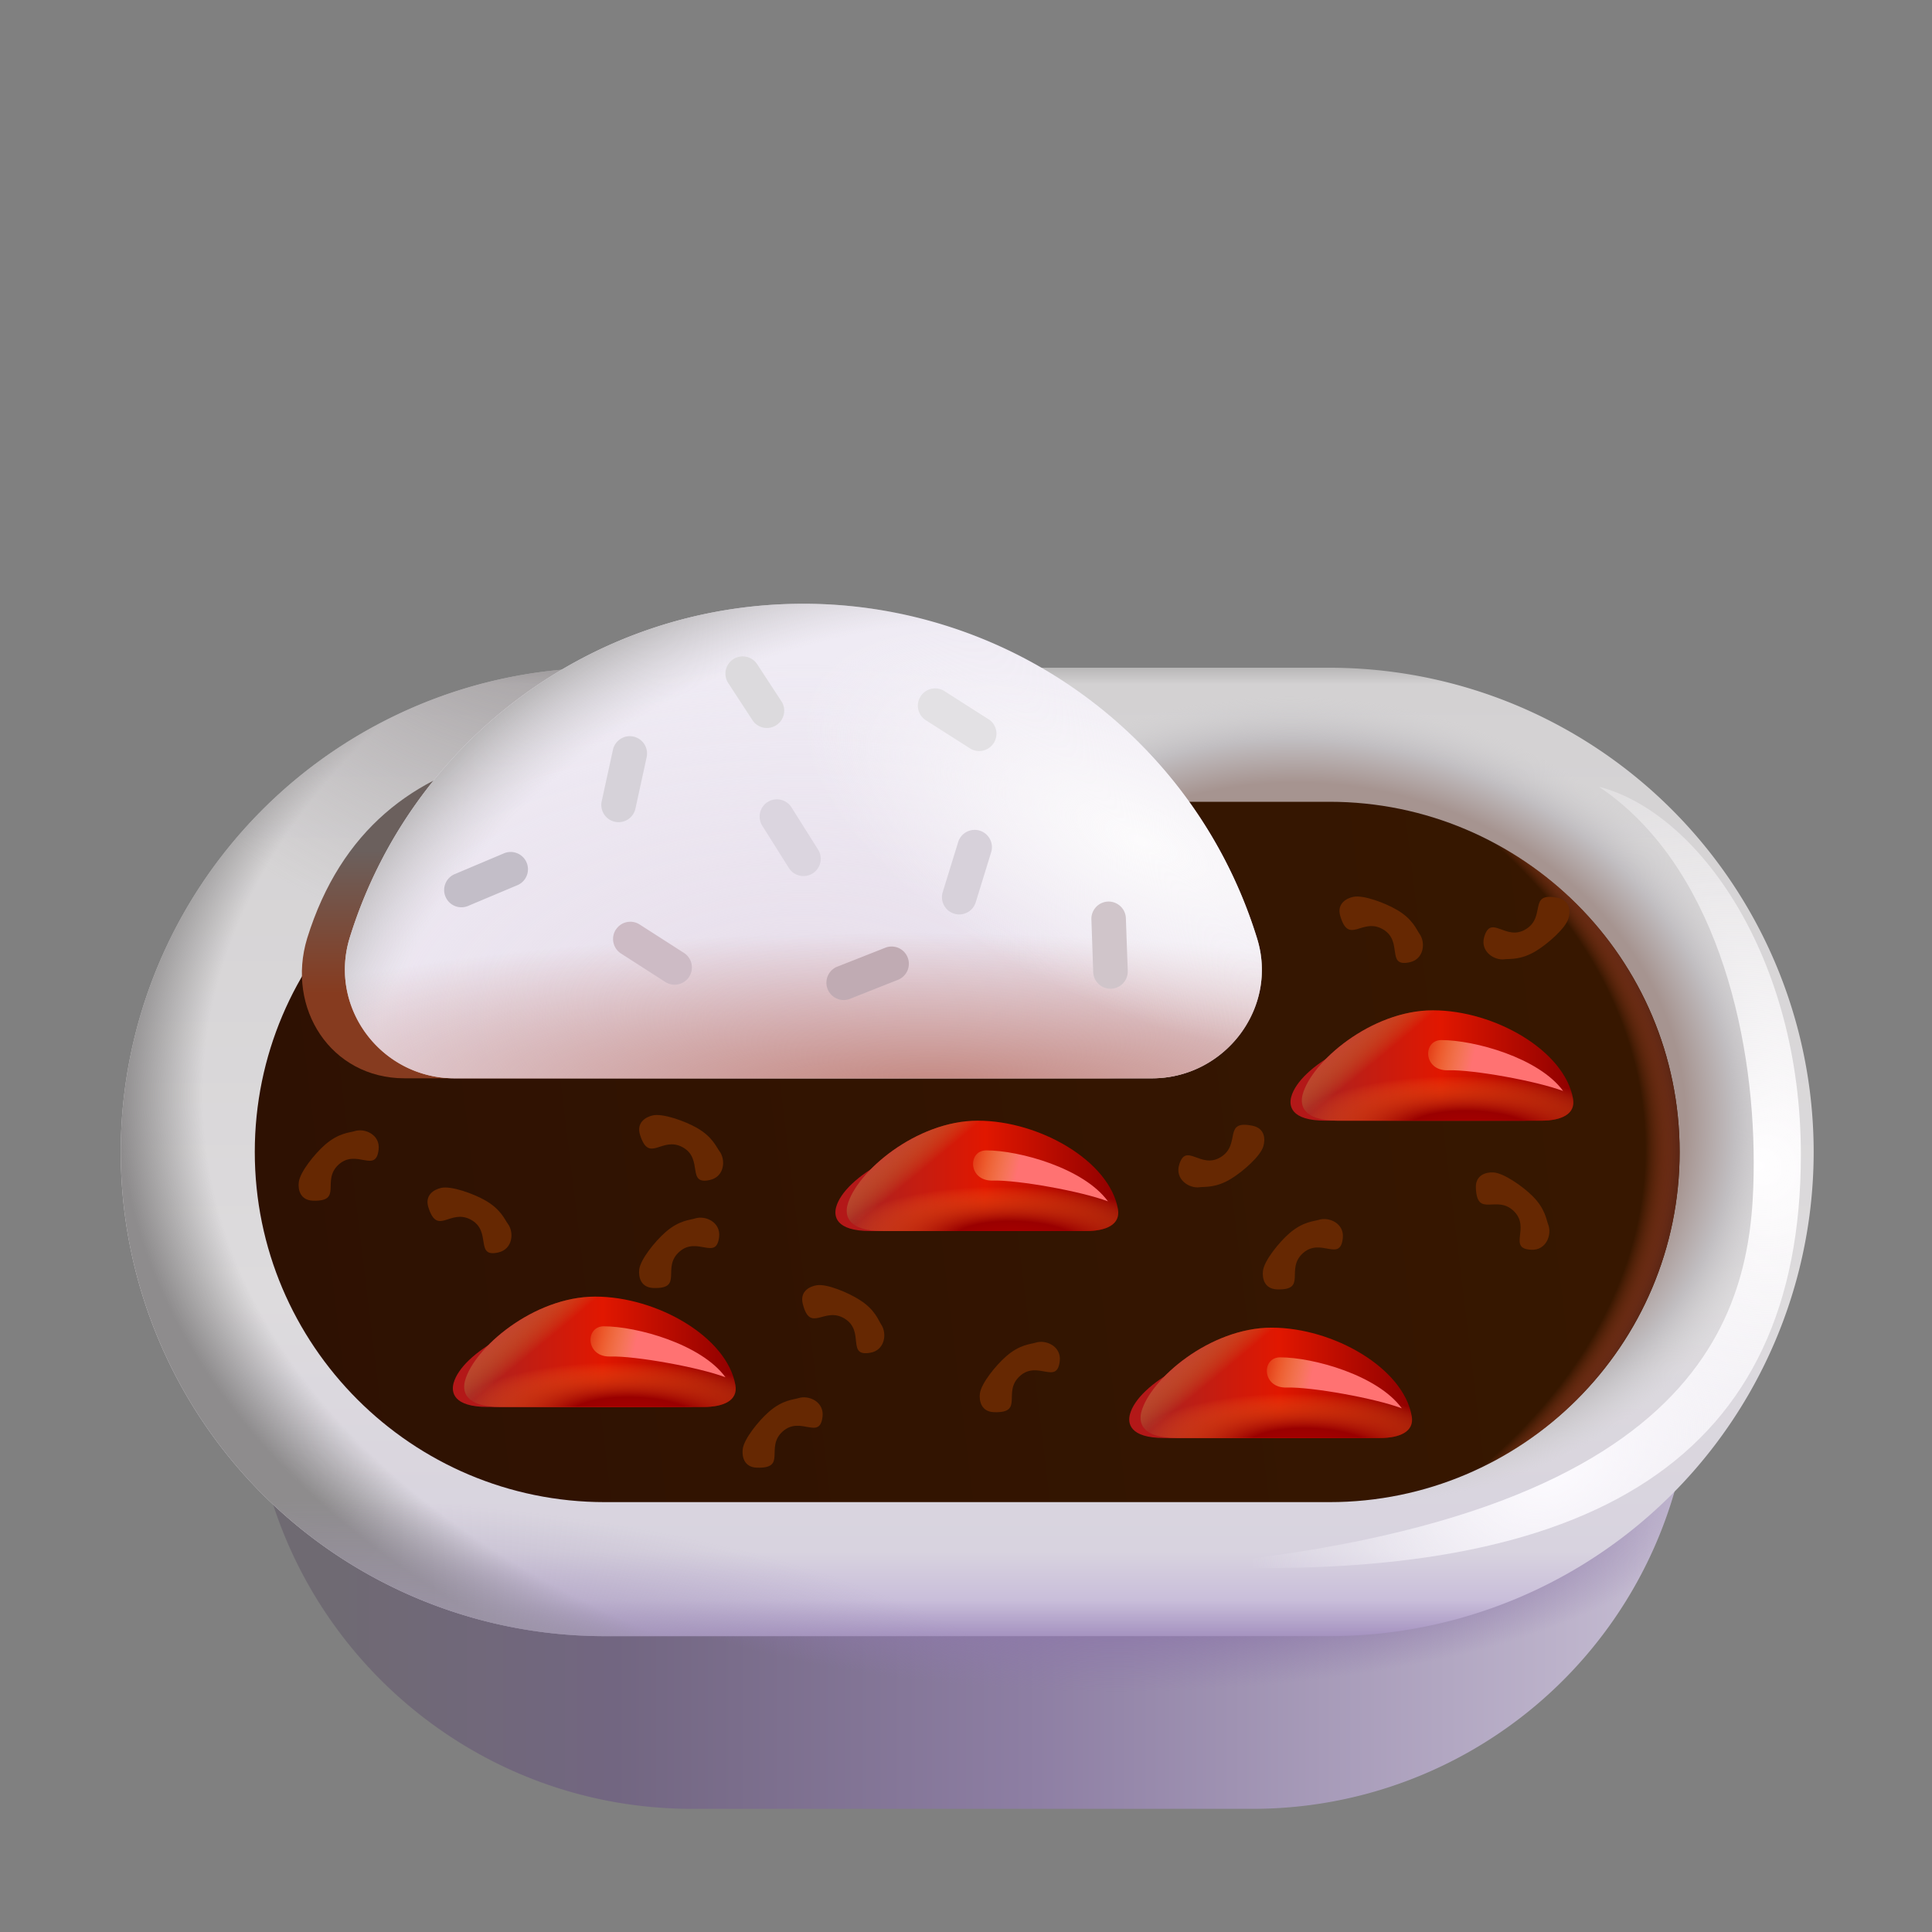 <svg viewBox="0 0 32 32" xmlns="http://www.w3.org/2000/svg" fill-rule="evenodd" clip-rule="evenodd" stroke-linejoin="round" stroke-miterlimit="2"><rect x="0" y="0" width="32" height="32" fill="#808080" stroke="none"/><path d="M20.74 29.96h-9.28c-4.02 0-7.29-3.26-7.29-7.29v-2.88h23.85v2.88a7.27 7.27 0 01-7.28 7.29z" fill="url(#a)" fill-rule="nonzero"/><path d="M20.74 29.96h-9.28c-4.02 0-7.29-3.26-7.29-7.29v-2.88h23.85v2.88a7.27 7.27 0 01-7.28 7.29z" fill="url(#b)" fill-rule="nonzero"/><path d="M22.02 11.06h-12A8.02 8.02 0 002 19.08a8.02 8.02 0 008.02 8.02h12a8.02 8.02 0 008.02-8.02 8.02 8.02 0 00-8.02-8.02z" fill="url(#c)" fill-rule="nonzero"/><path d="M22.02 11.06h-12A8.02 8.02 0 002 19.08a8.02 8.02 0 008.02 8.02h12a8.02 8.02 0 008.02-8.02 8.02 8.02 0 00-8.02-8.02z" fill="url(#d)" fill-rule="nonzero"/><path d="M22.02 11.06h-12A8.02 8.02 0 002 19.08a8.02 8.02 0 008.02 8.02h12a8.02 8.02 0 008.02-8.02 8.02 8.02 0 00-8.02-8.02z" fill="url(#e)" fill-rule="nonzero"/><path d="M22.02 11.06h-12A8.02 8.02 0 002 19.08a8.02 8.02 0 008.02 8.02h12a8.02 8.02 0 008.02-8.02 8.02 8.02 0 00-8.02-8.02z" fill="url(#f)" fill-rule="nonzero"/><path d="M22.02 11.06h-12A8.02 8.02 0 002 19.08a8.02 8.02 0 008.02 8.02h12a8.02 8.02 0 008.02-8.02 8.02 8.02 0 00-8.02-8.02z" fill="url(#g)" fill-rule="nonzero"/><path d="M22.02 13.28c3.2 0 5.8 2.6 5.8 5.8 0 3.2-2.6 5.8-5.8 5.8h-12c-3.2 0-5.8-2.6-5.8-5.8 0-3.2 2.6-5.8 5.8-5.8h12" fill="url(#h)" fill-rule="nonzero"/><path d="M22.02 13.28c3.2 0 5.8 2.6 5.8 5.8 0 3.2-2.6 5.8-5.8 5.8h-12c-3.2 0-5.8-2.6-5.8-5.8 0-3.2 2.6-5.8 5.8-5.8h12" fill="url(#i)" fill-rule="nonzero"/><path d="M5.088 15.54c-.353 1.16.392 2.32 1.613 2.32h11.651c1.22 0 2.118-1.17 1.755-2.32 0 0-12.779-7.199-15.019 0z" fill="url(#j)" fill-rule="nonzero"/><path d="M13.31 10c-3.54 0-6.53 2.33-7.52 5.54-.35 1.16.53 2.32 1.74 2.32h11.55c1.21 0 2.1-1.17 1.74-2.32A7.863 7.863 0 0013.31 10z" fill="#efebf4" fill-rule="nonzero"/><path d="M13.31 10c-3.54 0-6.53 2.33-7.52 5.54-.35 1.16.53 2.32 1.74 2.32h11.55c1.21 0 2.1-1.17 1.74-2.32A7.863 7.863 0 0013.31 10z" fill="url(#k)" fill-rule="nonzero"/><path d="M13.31 10c-3.54 0-6.53 2.33-7.52 5.54-.35 1.16.53 2.32 1.74 2.32h11.55c1.21 0 2.1-1.17 1.74-2.32A7.863 7.863 0 0013.31 10z" fill="url(#l)" fill-rule="nonzero"/><path d="M13.31 10c-3.54 0-6.53 2.33-7.52 5.54-.35 1.16.53 2.32 1.74 2.32h11.55c1.21 0 2.1-1.17 1.74-2.32A7.863 7.863 0 0013.31 10z" fill="url(#m)" fill-rule="nonzero"/><path d="M13.31 10c-3.54 0-6.53 2.33-7.52 5.54-.35 1.16.53 2.32 1.74 2.32h11.55c1.21 0 2.1-1.17 1.74-2.32A7.863 7.863 0 0013.31 10z" fill="url(#n)" fill-rule="nonzero"/><path d="M23.583 17.05c-.99 0-2.06.616-2.196 1.117-.039.142-.019.395.571.395h3.258c.325 0 .557-.099.514-.333-.133-.736-1.156-1.179-2.147-1.179z" fill="#b31818" fill-rule="nonzero"/><path d="M23.734 16.734c-1.021 0-2.019.858-2.159 1.399-.04.155-.019.429.589.429h3.36c.336 0 .574-.107.531-.361-.138-.797-1.299-1.467-2.321-1.467z" fill="url(#o)" fill-rule="nonzero"/><path d="M23.734 16.734c-1.021 0-2.019.858-2.159 1.399-.04.155-.019.429.589.429h3.36c.336 0 .574-.107.531-.361-.138-.797-1.299-1.467-2.321-1.467z" fill="url(#p)" fill-rule="nonzero"/><path d="M23.734 16.734c-1.021 0-2.019.858-2.159 1.399-.04.155-.019.429.589.429h3.36c.336 0 .574-.107.531-.361-.138-.797-1.299-1.467-2.321-1.467z" fill="url(#q)" fill-rule="nonzero"/><path d="M23.983 17.727c.413-.013 1.464.177 1.907.343-.4-.55-1.469-.843-2.016-.843-.313 0-.303.512.109.5z" fill="url(#r)" fill-rule="nonzero"/><path d="M20.912 22.305c-.99 0-2.06.617-2.196 1.117-.039.143-.019.396.571.396h3.258c.325 0 .556-.099.514-.333-.133-.737-1.157-1.18-2.147-1.18z" fill="#b31818" fill-rule="nonzero"/><path d="M21.063 21.99c-1.022 0-2.019.857-2.159 1.399-.04.155-.02.429.588.429h3.361c.335 0 .574-.107.53-.361-.137-.798-1.299-1.467-2.32-1.467z" fill="url(#s)" fill-rule="nonzero"/><path d="M21.063 21.99c-1.022 0-2.019.857-2.159 1.399-.04.155-.02.429.588.429h3.361c.335 0 .574-.107.53-.361-.137-.798-1.299-1.467-2.32-1.467z" fill="url(#t)" fill-rule="nonzero"/><path d="M21.063 21.99c-1.022 0-2.019.857-2.159 1.399-.04.155-.02.429.588.429h3.361c.335 0 .574-.107.53-.361-.137-.798-1.299-1.467-2.32-1.467z" fill="url(#u)" fill-rule="nonzero"/><path d="M21.312 22.982c.412-.012 1.463.177 1.906.344-.4-.55-1.469-.844-2.016-.844-.312 0-.303.513.11.5z" fill="url(#v)" fill-rule="nonzero"/><path d="M16.045 18.877c-.99 0-2.06.617-2.196 1.117-.039.143-.019.396.571.396h3.258c.325 0 .557-.099.514-.333-.133-.737-1.156-1.18-2.147-1.18z" fill="#b31818" fill-rule="nonzero"/><path d="M16.196 18.562c-1.021 0-2.019.857-2.159 1.399-.04.155-.019.429.589.429h3.36c.336 0 .574-.107.531-.361-.138-.798-1.299-1.467-2.321-1.467z" fill="url(#w)" fill-rule="nonzero"/><path d="M16.196 18.562c-1.021 0-2.019.857-2.159 1.399-.04.155-.019.429.589.429h3.36c.336 0 .574-.107.531-.361-.138-.798-1.299-1.467-2.321-1.467z" fill="url(#x)" fill-rule="nonzero"/><path d="M16.196 18.562c-1.021 0-2.019.857-2.159 1.399-.04.155-.019.429.589.429h3.36c.336 0 .574-.107.531-.361-.138-.798-1.299-1.467-2.321-1.467z" fill="url(#y)" fill-rule="nonzero"/><path d="M16.445 19.554c.413-.012 1.464.177 1.906.344-.4-.55-1.468-.844-2.015-.844-.313 0-.303.513.109.5z" fill="url(#z)" fill-rule="nonzero"/><path d="M9.709 21.791c-.99 0-2.06.617-2.196 1.117-.039.143-.019.396.571.396h3.258c.325 0 .557-.099.514-.333-.133-.737-1.156-1.18-2.147-1.18z" fill="#b31818" fill-rule="nonzero"/><path d="M9.86 21.476c-1.021 0-2.019.857-2.159 1.399-.04.155-.019.429.589.429h3.36c.336 0 .574-.107.531-.361-.138-.798-1.299-1.467-2.321-1.467z" fill="url(#A)" fill-rule="nonzero"/><path d="M9.86 21.476c-1.021 0-2.019.857-2.159 1.399-.04.155-.019.429.589.429h3.36c.336 0 .574-.107.531-.361-.138-.798-1.299-1.467-2.321-1.467z" fill="url(#B)" fill-rule="nonzero"/><path d="M9.86 21.476c-1.021 0-2.019.857-2.159 1.399-.04.155-.019.429.589.429h3.36c.336 0 .574-.107.531-.361-.138-.798-1.299-1.467-2.321-1.467z" fill="url(#C)" fill-rule="nonzero"/><path d="M10.109 22.468c.413-.012 1.464.177 1.907.344-.4-.55-1.469-.844-2.016-.844-.313 0-.303.513.109.5z" fill="url(#D)" fill-rule="nonzero"/><path d="M12.146 10.918a.286.286 0 01.395.083l.413.632a.287.287 0 01-.479.313l-.413-.632a.286.286 0 01.084-.396z" fill="#dcdadd" fill-rule="nonzero"/><path d="M15.25 11.531a.286.286 0 01.396-.082l.749.478a.287.287 0 01-.314.478l-.75-.478a.286.286 0 01-.081-.396z" fill="#e3e1e4" fill-rule="nonzero"/><path d="M12.719 13.281a.287.287 0 01.393.095l.436.693a.286.286 0 11-.488.298l-.436-.693a.285.285 0 01.095-.393z" fill="#dbd5df" fill-rule="nonzero"/><path d="M16.227 13.758a.286.286 0 01.19.357l-.257.833a.286.286 0 01-.547-.167l.257-.833a.286.286 0 01.357-.19z" fill="#d7d1da" fill-rule="nonzero"/><path d="M15.033 15.857a.286.286 0 01-.16.372l-.81.321a.287.287 0 01-.212-.532l.811-.32a.285.285 0 01.371.159z" fill="#c0abb3" fill-rule="nonzero"/><path d="M18.352 14.933a.286.286 0 01.296.275l.031.872a.286.286 0 01-.572.021l-.03-.871a.286.286 0 01.275-.297z" fill="#d0c5ca" fill-rule="nonzero"/><path d="M10.2 15.399a.285.285 0 01.394-.087l.734.471a.286.286 0 01-.308.482l-.733-.471a.286.286 0 01-.088-.395z" fill="#cdbbc5" fill-rule="nonzero"/><path d="M11.541 18.68c.262.149.325.322.374.385.109.144.086.425-.156.479-.395.089-.102-.35-.452-.542-.349-.191-.554.279-.706-.206-.062-.2.089-.295.213-.322.166-.036.529.094.727.206zM8.035 19.881c.262.148.325.321.374.385.109.143.086.424-.156.479-.395.089-.102-.351-.452-.542-.349-.192-.554.278-.706-.207-.062-.199.089-.294.213-.321.166-.036.529.093.727.206zM5.383 18.961c.227-.198.411-.201.488-.225.171-.056.429.058.4.305-.046.402-.365-.019-.661.247-.296.267.08.616-.428.599-.209-.008-.249-.182-.233-.308.021-.169.263-.468.434-.618zM16.665 22.465c.227-.199.411-.201.487-.226.171-.056.429.059.401.305-.047.402-.365-.019-.661.248-.296.266.08.615-.428.598-.209-.007-.249-.182-.234-.308.021-.168.263-.467.435-.617zM12.736 23.383c.227-.198.411-.201.487-.225.172-.056.429.058.401.305-.046.402-.365-.019-.661.247-.296.267.08.616-.428.599-.209-.007-.249-.182-.233-.308.021-.169.263-.468.434-.618zM11.023 20.408c.227-.199.411-.201.487-.226.171-.056.429.059.401.305-.047.402-.365-.019-.661.248-.297.266.079.615-.428.598-.209-.007-.249-.182-.234-.308.021-.168.263-.467.435-.617zM14.241 21.532c.255.162.308.338.353.404.102.149.064.429-.181.47-.398.068-.083-.355-.422-.565-.339-.21-.569.249-.694-.243-.052-.203.104-.29.23-.31.167-.028.522.121.714.244zM21.353 20.43c.227-.198.411-.201.488-.225.171-.056.429.058.4.305-.046.402-.365-.019-.661.247-.296.267.08.616-.428.599-.209-.007-.249-.182-.233-.308.021-.169.263-.468.434-.618zM20.391 19.524c-.257.157-.439.128-.518.14-.178.026-.413-.131-.343-.369.114-.388.356.081.693-.132.337-.212.026-.62.523-.517.205.043.215.221.178.343-.049.163-.338.416-.533.535zM25.445 15.749c-.257.157-.439.128-.519.139-.178.026-.412-.13-.343-.369.114-.388.357.081.694-.131.337-.212.026-.62.523-.517.205.042.214.221.178.343-.049.162-.339.416-.533.535zM25.382 19.809c.214.212.23.396.26.47.067.167-.029.432-.277.421-.404-.018-.006-.365-.293-.642s-.608.123-.627-.385c-.008-.209.164-.261.291-.254.169.009.484.229.646.39zM23.141 15.072c.26.152.32.326.368.391.107.145.079.426-.164.476-.396.083-.096-.352-.443-.549-.346-.197-.559.27-.703-.218-.059-.2.094-.293.219-.318.166-.033.526.102.723.218z" fill="#662802"/><path d="M10.492 12.2a.287.287 0 01.219.34l-.186.852a.285.285 0 01-.559-.12l.186-.852a.286.286 0 01.34-.22z" fill="#d6d2d9" fill-rule="nonzero"/><path d="M8.722 14.286a.286.286 0 01-.151.375l-.804.338a.286.286 0 11-.223-.526l.803-.339a.286.286 0 01.375.152z" fill="#c3bec8" fill-rule="nonzero"/><g fill-rule="nonzero"><path d="M29.047 19.25c0-2.188-.656-4.938-2.563-6.219 1.641.422 3.344 2.813 3.344 6.094 0 4.963-3.344 7.156-10.234 6.813 9-.813 9.453-4.5 9.453-6.688z" fill="url(#E)"/><path d="M29.047 19.25c0-2.188-.656-4.938-2.563-6.219 1.641.422 3.344 2.813 3.344 6.094 0 4.963-3.344 7.156-10.234 6.813 9-.813 9.453-4.5 9.453-6.688z" fill="url(#F)"/></g><defs><radialGradient id="b" cx="0" cy="0" r="1" gradientUnits="userSpaceOnUse" gradientTransform="matrix(0 4.125 -12.75 0 18.5 24.875)"><stop offset="0" stop-color="#8d79a9"/><stop offset=".48" stop-color="#8d79a9"/><stop offset=".76" stop-color="#8e7aaa" stop-opacity="0"/><stop offset="1" stop-color="#8e7aaa" stop-opacity="0"/></radialGradient><radialGradient id="d" cx="0" cy="0" r="1" gradientUnits="userSpaceOnUse" gradientTransform="matrix(.188 11.438 -17.467 .286 19.438 18.063)"><stop offset="0" stop-color="#888786" stop-opacity="0"/><stop offset=".92" stop-color="#888786" stop-opacity="0"/><stop offset="1" stop-color="#8e8c8d"/></radialGradient><radialGradient id="e" cx="0" cy="0" r="1" gradientUnits="userSpaceOnUse" gradientTransform="matrix(-.125 7.688 -8.347 -.136 9.188 8.125)"><stop offset="0" stop-color="#847e80"/><stop offset="1" stop-color="#a39fa2" stop-opacity="0"/></radialGradient><radialGradient id="f" cx="0" cy="0" r="1" gradientUnits="userSpaceOnUse" gradientTransform="matrix(-1.5 6.875 -8.083 -1.764 21.813 18.25)"><stop offset="0" stop-color="#a69490"/><stop offset=".74" stop-color="#a69490"/><stop offset=".84" stop-color="#c1bec1"/><stop offset=".94" stop-color="#d0cfd1" stop-opacity="0"/><stop offset="1" stop-color="#d0cfd1" stop-opacity="0"/></radialGradient><radialGradient id="g" cx="0" cy="0" r="1" gradientUnits="userSpaceOnUse" gradientTransform="matrix(-.312 3.75 -11.714 -.976 7.563 28.188)"><stop offset="0" stop-color="#a59ab7"/><stop offset=".86" stop-color="#a396b6" stop-opacity="0"/><stop offset="1" stop-color="#a396b6" stop-opacity="0"/></radialGradient><radialGradient id="i" cx="0" cy="0" r="1" gradientUnits="userSpaceOnUse" gradientTransform="matrix(.125 9.232 -13.527 .183 14.938 19.08)"><stop offset="0" stop-color="#c54f2d" stop-opacity="0"/><stop offset=".91" stop-color="#c54f2d" stop-opacity="0"/><stop offset=".95" stop-color="#5e2715"/><stop offset="1" stop-color="#562413"/></radialGradient><radialGradient id="k" cx="0" cy="0" r="1" gradientUnits="userSpaceOnUse" gradientTransform="matrix(0 5.875 -11.353 0 13.307 16.813)"><stop offset="0" stop-color="#e7ddea"/><stop offset="1" stop-color="#e8e0ec" stop-opacity="0"/></radialGradient><radialGradient id="l" cx="0" cy="0" r="1" gradientUnits="userSpaceOnUse" gradientTransform="matrix(-.031 3.344 -17.524 -.164 15.469 18.031)"><stop offset="0" stop-color="#c3867e"/><stop offset=".77" stop-color="#c38680" stop-opacity="0"/><stop offset="1" stop-color="#c38680" stop-opacity="0"/></radialGradient><radialGradient id="m" cx="0" cy="0" r="1" gradientUnits="userSpaceOnUse" gradientTransform="matrix(-17.688 8.875 -7.524 -14.995 15.063 18.625)"><stop offset="0" stop-color="#cbc9cb" stop-opacity="0"/><stop offset=".48" stop-color="#cbc9cb" stop-opacity="0"/><stop offset=".57" stop-color="#b3b1b2"/><stop offset="1" stop-color="#b3b1b2"/></radialGradient><radialGradient id="n" cx="0" cy="0" r="1" gradientUnits="userSpaceOnUse" gradientTransform="matrix(-1.812 3.93 -8.613 -3.972 18.875 13.93)"><stop offset="0" stop-color="#fcfbfc"/><stop offset=".64" stop-color="#fcfbfc" stop-opacity="0"/><stop offset="1" stop-color="#fcfbfc" stop-opacity="0"/></radialGradient><radialGradient id="p" cx="0" cy="0" r="1" gradientUnits="userSpaceOnUse" gradientTransform="matrix(-.031 .91 -2.858 -.098 24.375 18.738)"><stop offset="0" stop-color="#ac0000"/><stop offset=".37" stop-color="#9a0000"/><stop offset="1" stop-color="#ff8826" stop-opacity="0"/></radialGradient><radialGradient id="q" cx="0" cy="0" r="1" gradientUnits="userSpaceOnUse" gradientTransform="matrix(.719 .914 -7.046 5.541 20.844 17.648)"><stop offset="0" stop-color="#c63333"/><stop offset=".42" stop-color="#c63d33"/><stop offset="1" stop-color="#c78d34" stop-opacity="0"/></radialGradient><radialGradient id="t" cx="0" cy="0" r="1" gradientUnits="userSpaceOnUse" gradientTransform="matrix(-.031 .91 -2.858 -.098 21.704 23.994)"><stop offset="0" stop-color="#ac0000"/><stop offset=".37" stop-color="#9a0000"/><stop offset="1" stop-color="#ff8826" stop-opacity="0"/></radialGradient><radialGradient id="u" cx="0" cy="0" r="1" gradientUnits="userSpaceOnUse" gradientTransform="matrix(.719 .914 -7.046 5.541 18.172 22.904)"><stop offset="0" stop-color="#c63333"/><stop offset=".42" stop-color="#c63d33"/><stop offset="1" stop-color="#c78d34" stop-opacity="0"/></radialGradient><radialGradient id="x" cx="0" cy="0" r="1" gradientUnits="userSpaceOnUse" gradientTransform="matrix(-.031 .91 -2.858 -.098 16.837 20.566)"><stop offset="0" stop-color="#ac0000"/><stop offset=".37" stop-color="#9a0000"/><stop offset="1" stop-color="#ff8826" stop-opacity="0"/></radialGradient><radialGradient id="y" cx="0" cy="0" r="1" gradientUnits="userSpaceOnUse" gradientTransform="matrix(.719 .914 -7.046 5.541 13.306 19.476)"><stop offset="0" stop-color="#c63333"/><stop offset=".42" stop-color="#c63d33"/><stop offset="1" stop-color="#c78d34" stop-opacity="0"/></radialGradient><radialGradient id="B" cx="0" cy="0" r="1" gradientUnits="userSpaceOnUse" gradientTransform="matrix(-.031 .91 -2.858 -.098 10.5 23.48)"><stop offset="0" stop-color="#ac0000"/><stop offset=".37" stop-color="#9a0000"/><stop offset="1" stop-color="#ff8826" stop-opacity="0"/></radialGradient><radialGradient id="C" cx="0" cy="0" r="1" gradientUnits="userSpaceOnUse" gradientTransform="matrix(.719 .914 -7.046 5.541 6.97 22.39)"><stop offset="0" stop-color="#c63333"/><stop offset=".42" stop-color="#c63d33"/><stop offset="1" stop-color="#c78d34" stop-opacity="0"/></radialGradient><radialGradient id="E" cx="0" cy="0" r="1" gradientUnits="userSpaceOnUse" gradientTransform="matrix(-4.313 8.016 -9.081 -4.886 29.125 19.297)"><stop offset="0" stop-color="#fffeff"/><stop offset="1" stop-color="#fdfbfe" stop-opacity="0"/></radialGradient><radialGradient id="F" cx="0" cy="0" r="1" gradientUnits="userSpaceOnUse" gradientTransform="matrix(-4.5 3.062 -2.2 -3.233 25.688 24.313)"><stop offset="0" stop-color="#fdfbff"/><stop offset="1" stop-color="#fbf9ff" stop-opacity="0"/></radialGradient><linearGradient id="a" x1="0" y1="0" x2="1" y2="0" gradientUnits="userSpaceOnUse" gradientTransform="translate(5.188 26.25) scale(22.312)"><stop offset="0" stop-color="#6f6a72"/><stop offset=".22" stop-color="#726681"/><stop offset=".53" stop-color="#8d7ea3"/><stop offset="1" stop-color="#c4bbd1"/></linearGradient><linearGradient id="c" x1="0" y1="0" x2="1" y2="0" gradientUnits="userSpaceOnUse" gradientTransform="rotate(90 2.48 13.54) scale(16.04)"><stop offset="0" stop-color="#b4b3b3"/><stop offset=".02" stop-color="#d3d1d2"/><stop offset=".65" stop-color="#dddbdd"/><stop offset=".91" stop-color="#d8d3df"/><stop offset=".96" stop-color="#c9beda"/><stop offset="1" stop-color="#a28fbe"/></linearGradient><linearGradient id="h" x1="0" y1="0" x2="1" y2="0" gradientUnits="userSpaceOnUse" gradientTransform="matrix(24.655 -3.25 3.25 24.655 4.22 19.688)"><stop offset="0" stop-color="#2e1102"/><stop offset="1" stop-color="#381800"/></linearGradient><linearGradient id="j" x1="0" y1="0" x2="1" y2="0" gradientUnits="userSpaceOnUse" gradientTransform="rotate(-90 13.766 4.328) scale(5.281)"><stop offset="0" stop-color="#863b1f"/><stop offset=".31" stop-color="#863b1f"/><stop offset=".76" stop-color="#6b605d"/><stop offset="1" stop-color="#6b605d"/></linearGradient><linearGradient id="o" x1="0" y1="0" x2="1" y2="0" gradientUnits="userSpaceOnUse" gradientTransform="translate(21.563 18.563) scale(4.497)"><stop offset="0" stop-color="#a62323"/><stop offset=".51" stop-color="#e11700"/><stop offset="1" stop-color="#8f0000"/></linearGradient><linearGradient id="r" x1="0" y1="0" x2="1" y2="0" gradientUnits="userSpaceOnUse" gradientTransform="matrix(-2.281 -.516 .516 -2.281 25.796 17.742)"><stop offset="0" stop-color="#ff7272"/><stop offset=".6" stop-color="#ff7272"/><stop offset="1" stop-color="#fff16e" stop-opacity="0"/></linearGradient><linearGradient id="s" x1="0" y1="0" x2="1" y2="0" gradientUnits="userSpaceOnUse" gradientTransform="translate(18.891 23.818) scale(4.497)"><stop offset="0" stop-color="#a62323"/><stop offset=".51" stop-color="#e11700"/><stop offset="1" stop-color="#8f0000"/></linearGradient><linearGradient id="v" x1="0" y1="0" x2="1" y2="0" gradientUnits="userSpaceOnUse" gradientTransform="matrix(-2.281 -.516 .516 -2.281 23.124 22.998)"><stop offset="0" stop-color="#ff7272"/><stop offset=".6" stop-color="#ff7272"/><stop offset="1" stop-color="#fff16e" stop-opacity="0"/></linearGradient><linearGradient id="w" x1="0" y1="0" x2="1" y2="0" gradientUnits="userSpaceOnUse" gradientTransform="translate(14.024 20.39) scale(4.497)"><stop offset="0" stop-color="#a62323"/><stop offset=".51" stop-color="#e11700"/><stop offset="1" stop-color="#8f0000"/></linearGradient><linearGradient id="z" x1="0" y1="0" x2="1" y2="0" gradientUnits="userSpaceOnUse" gradientTransform="matrix(-2.281 -.516 .516 -2.281 18.258 19.57)"><stop offset="0" stop-color="#ff7272"/><stop offset=".6" stop-color="#ff7272"/><stop offset="1" stop-color="#fff16e" stop-opacity="0"/></linearGradient><linearGradient id="A" x1="0" y1="0" x2="1" y2="0" gradientUnits="userSpaceOnUse" gradientTransform="translate(7.688 23.304) scale(4.497)"><stop offset="0" stop-color="#a62323"/><stop offset=".51" stop-color="#e11700"/><stop offset="1" stop-color="#8f0000"/></linearGradient><linearGradient id="D" x1="0" y1="0" x2="1" y2="0" gradientUnits="userSpaceOnUse" gradientTransform="matrix(-2.281 -.516 .516 -2.281 11.922 22.484)"><stop offset="0" stop-color="#ff7272"/><stop offset=".6" stop-color="#ff7272"/><stop offset="1" stop-color="#fff16e" stop-opacity="0"/></linearGradient></defs></svg>